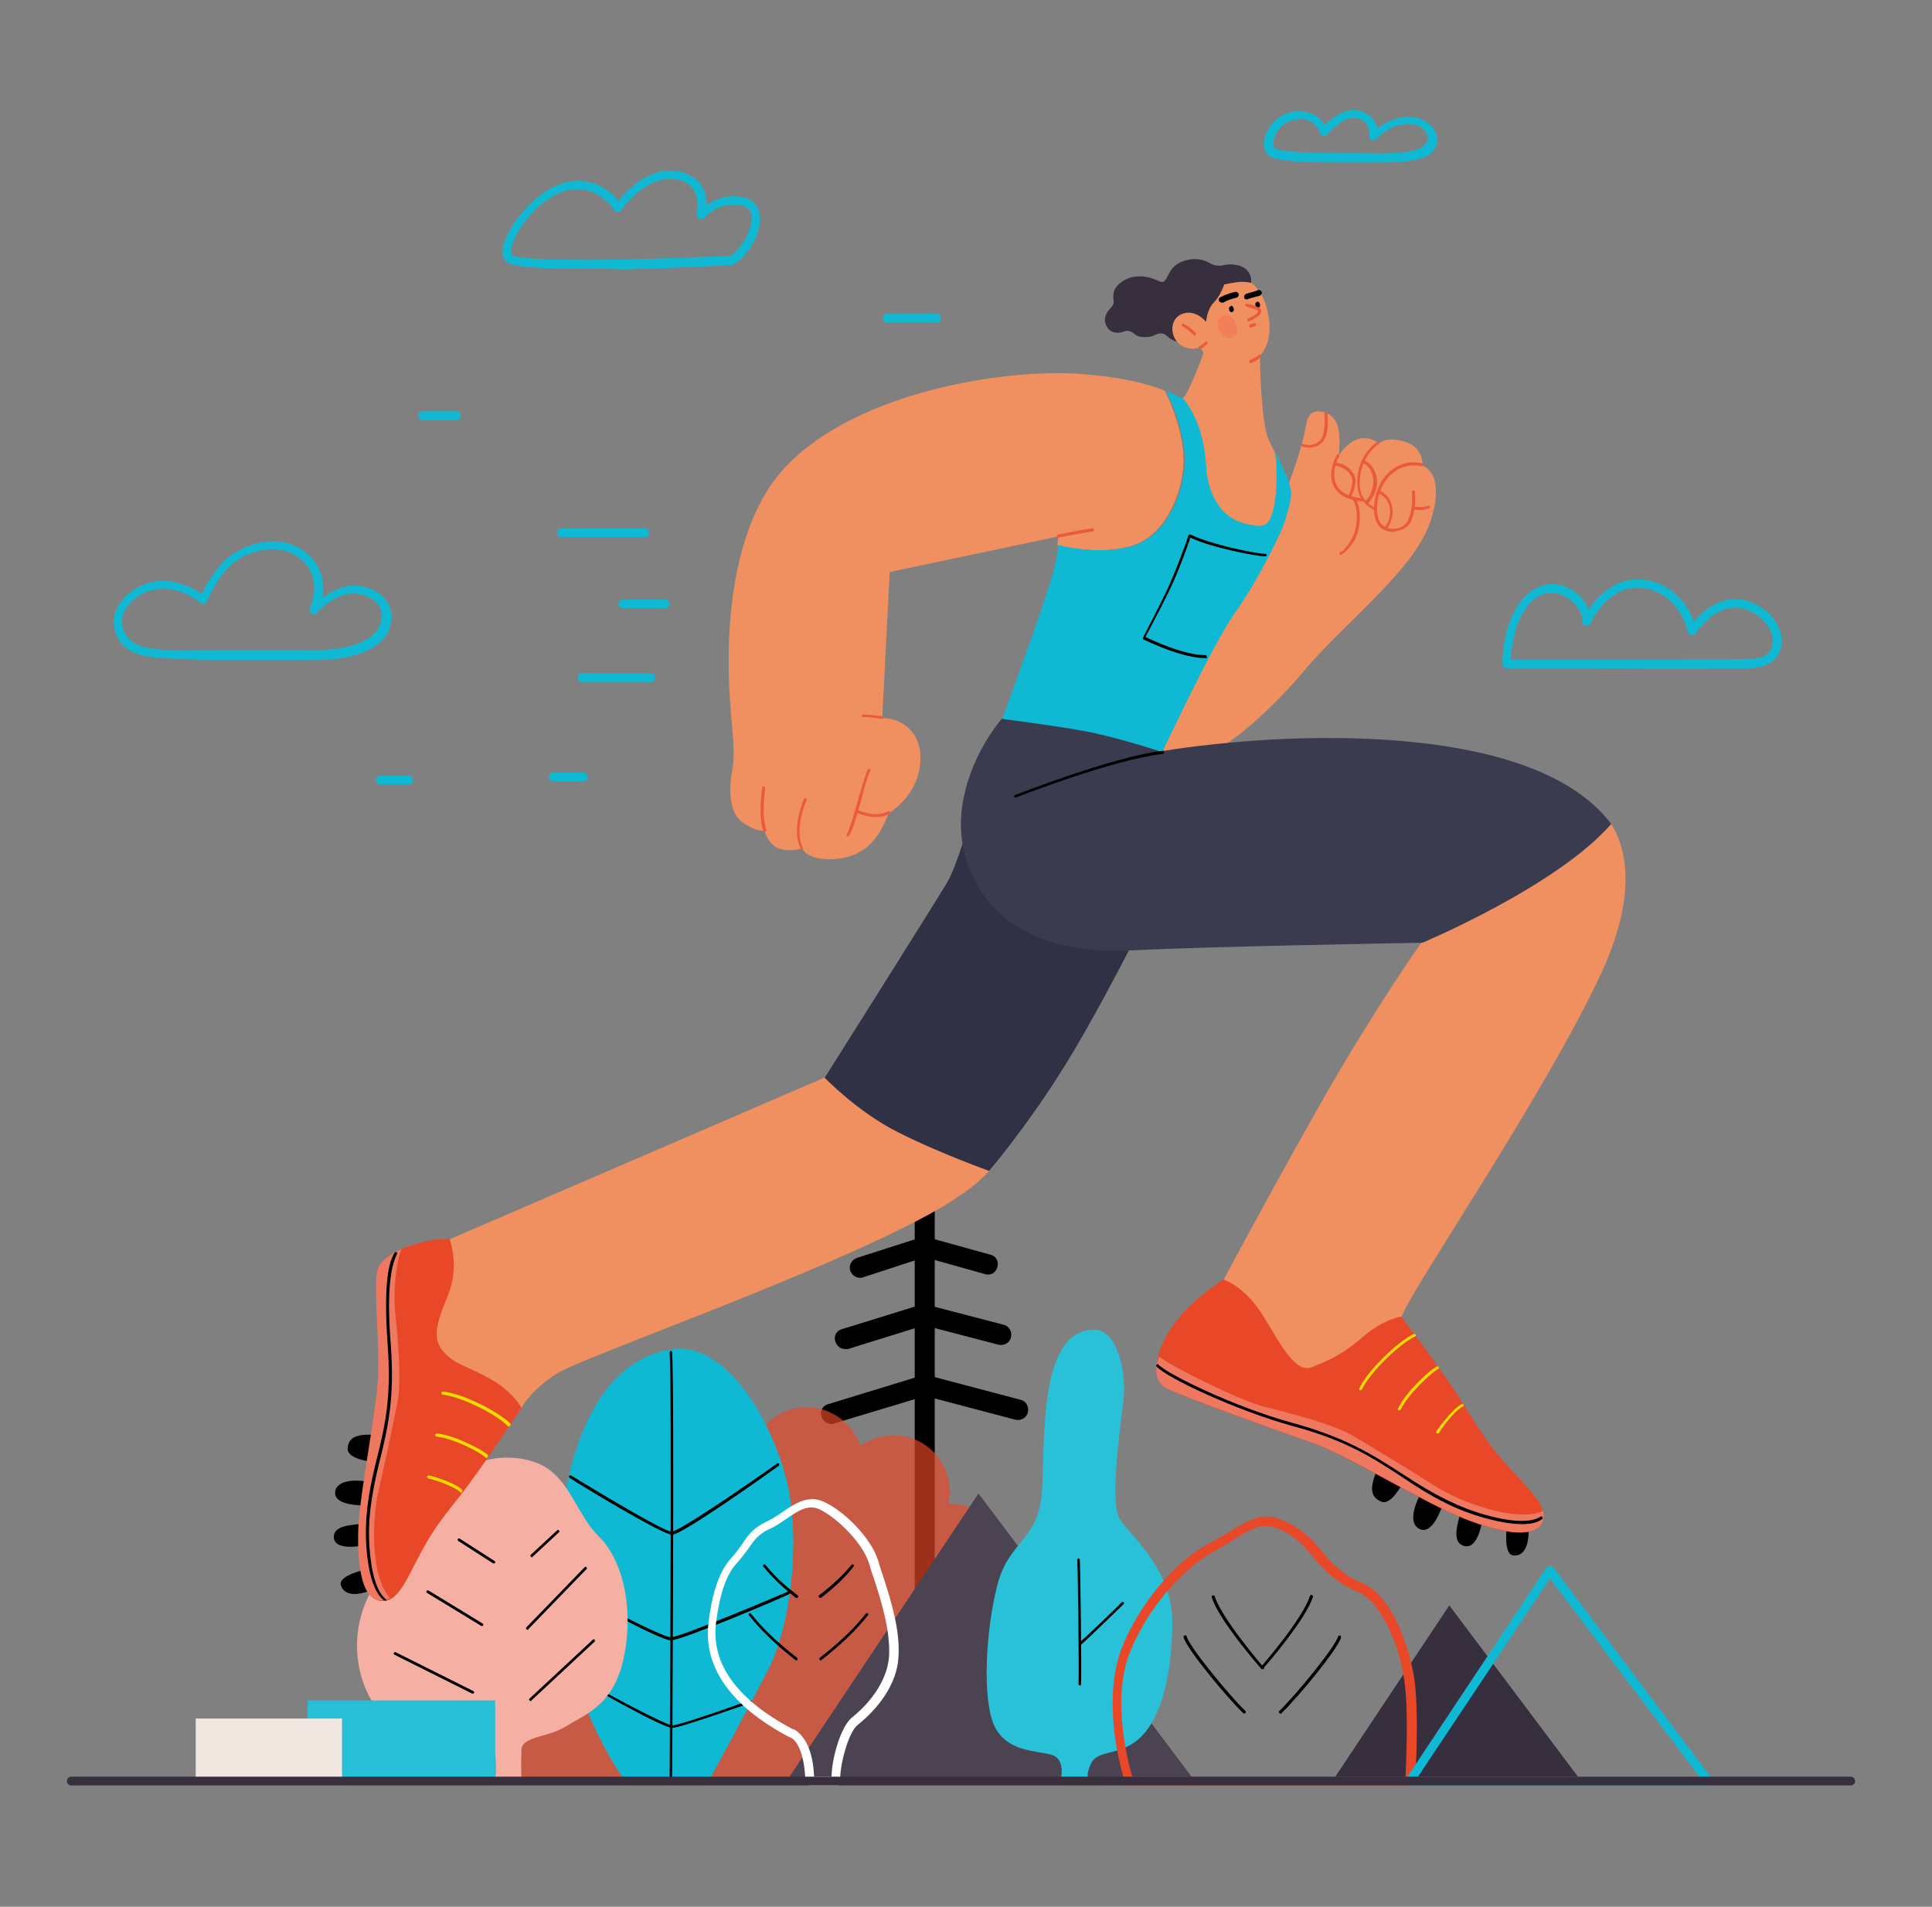 <?xml version="1.0" encoding="utf-8"?>
<!-- Generator: Adobe Illustrator 26.3.1, SVG Export Plug-In . SVG Version: 6.00 Build 0)  -->
<svg version="1.1" id="sketchvalley" xmlns="http://www.w3.org/2000/svg" xmlns:xlink="http://www.w3.org/1999/xlink" x="0px"
	 y="0px" viewBox="0 0 309 305" style="enable-background:new 0 0 309 305;" xml:space="preserve">
<rect x="0" y="0" width="309" height="305" fill="#808080" stroke="none"/>
<style type="text/css">
	.st0{fill:#372E3E;}
	.st1{opacity:0.67;}
	.st2{fill:#E84828;}
	.st3{fill:#0FB9D3;}
	.st4{fill:#4B4351;}
	.st5{fill:#29C1D8;}
	.st6{fill:#F5B0A3;}
	.st7{fill:#FFFFFF;}
	.st8{fill:#27C0D7;}
	.st9{fill:#F1E6E0;}
	.st10{fill:#F09060;}
	.st11{fill:#EE7860;}
	.st12{fill:#EDDC00;}
	.st13{fill:#303145;}
	.st14{fill:#EA5A3D;}
	.st15{fill:#3A3B4E;}
	.st16{opacity:0.25;}
	.st17{fill:#F44C44;}
</style>
<g>
	<g>
		<g>
			<polygon class="st0" points="213.1,284.9 252.9,284.9 231.8,256.8 			"/>
		</g>
		<g>
			<g>
				<path d="M147.9,261.7c-0.9,0-1.6-0.7-1.6-1.6v-67.2c0-0.9,0.7-1.6,1.6-1.6c0.9,0,1.6,0.7,1.6,1.6v67.2
					C149.6,261,148.8,261.7,147.9,261.7z"/>
			</g>
			<g>
				<path d="M137.6,204.4c-0.7,0-1.3-0.4-1.6-1.1c-0.3-0.9,0.2-1.8,1.1-2.1l10.3-3.3c0.3-0.1,0.6-0.1,0.9,0l10.1,2.8
					c0.9,0.2,1.4,1.1,1.1,2c-0.2,0.9-1.1,1.4-2,1.1l-9.6-2.7l-9.8,3.2C137.9,204.4,137.7,204.4,137.6,204.4z"/>
			</g>
			<g>
				<path d="M135.2,215.8c-0.7,0-1.3-0.4-1.6-1.2c-0.3-0.9,0.2-1.8,1.1-2l12.6-3.9c0.3-0.1,0.6-0.1,0.9,0l12.3,3.2
					c0.9,0.2,1.4,1.1,1.2,2c-0.2,0.9-1.1,1.4-2,1.2l-11.9-3.1l-12.2,3.8C135.5,215.8,135.4,215.8,135.2,215.8z"/>
			</g>
			<g>
				<path d="M133,227.8c-0.7,0-1.4-0.5-1.6-1.2c-0.3-0.9,0.2-1.8,1.1-2l15-4.6c0.3-0.1,0.6-0.1,0.9,0l14.8,3.9
					c0.9,0.2,1.4,1.1,1.2,2c-0.2,0.9-1.1,1.4-2,1.2l-14.4-3.8l-14.6,4.4C133.3,227.7,133.2,227.8,133,227.8z"/>
			</g>
		</g>
		<g class="st1">
			<path class="st2" d="M160.5,273.5c3.3-1.3,5.6-4.6,5.6-8.4c0-3.8-2.3-7-5.6-8.3c1-1.6,1.6-3.6,1.6-5.7c0-5.8-4.6-10.5-10.4-10.6
				c0.1-0.6,0.2-1.3,0.2-1.9c0-5-4-9-9-9c-2,0-3.8,0.6-5.3,1.7c-1.2-3.6-4.6-6.2-8.6-6.2c-3.2,0-6,1.7-7.6,4.2
				c-1.8-1.7-4.3-2.7-7-2.7c-5.7,0-10.4,4.6-10.4,10.4c0,0.3,0,0.5,0,0.8c-0.6-0.1-1.2-0.2-1.8-0.2c-5,0-9,4-9,9c0,1,0.2,2,0.5,2.9
				c-0.4-0.1-0.8-0.1-1.2-0.1c-5.4,0-9.8,4.4-9.8,9.8c0,3.4,1.7,6.3,4.3,8.1c-3.9,2.4-6.6,6.8-6.6,11.7c0,2.2,0.5,4.2,1.4,6h84.9
				c0-0.2,0-0.4,0-0.6C166.7,279.7,164.2,275.7,160.5,273.5z"/>
		</g>
		<g>
			<g>
				<path class="st3" d="M108.2,215.8c8.3-0.6,15.3,11.7,17.6,21c2.3,9.3,0.7,23.2-2.9,30.2c-3.6,7-9.5,17.8-9.5,17.8H99.9
					c0,0-11.1-15.1-10.6-34.5S96.5,216.7,108.2,215.8z"/>
			</g>
			<g>
				<path d="M107.3,284.4C107.3,284.4,107.3,284.4,107.3,284.4c-0.1,0-0.2-0.1-0.2-0.2c0-0.6,0.4-61.6,0-67.9c0-0.1,0.1-0.2,0.2-0.2
					c0.1,0,0.2,0.1,0.2,0.2c0.4,6.4,0,67.4,0,68C107.6,284.3,107.5,284.4,107.3,284.4z"/>
			</g>
			<g>
				<path d="M107.5,245.5c-1.6,0-14.9-8.1-16.4-9.1c-0.1-0.1-0.1-0.2-0.1-0.3c0.1-0.1,0.2-0.1,0.3-0.1c5.9,3.6,15,9,16.1,9
					c1.1,0,10.7-6.5,16.9-10.9c0.1-0.1,0.3,0,0.3,0.1c0.1,0.1,0,0.3-0.1,0.3C123,235.6,109.1,245.5,107.5,245.5z"/>
			</g>
			<g>
				<path d="M107.3,262.4c-1.7,0-15.6-7.4-18.1-9.7c-0.1-0.1-0.1-0.2,0-0.3c0.1-0.1,0.2-0.1,0.3,0c2.6,2.4,16.3,9.5,17.8,9.5
					c1.5,0,17.1-6.6,18.7-7.3c0.1-0.1,0.3,0,0.3,0.1c0.1,0.1,0,0.3-0.1,0.3C125.1,255.6,109,262.4,107.3,262.4z"/>
			</g>
			<g>
				<path d="M107.5,276.4c-1.5,0-14.4-7.2-15.6-8.3c-0.1-0.1-0.1-0.2,0-0.3c0.1-0.1,0.2-0.1,0.3,0c1.8,1.7,14.4,8.2,15.3,8.2
					c1.1,0,9.3-2.9,12.4-4c0.1,0,0.3,0,0.3,0.1c0,0.1,0,0.3-0.1,0.3C119.6,272.5,108.8,276.4,107.5,276.4z"/>
			</g>
		</g>
		<g>
			<polygon class="st4" points="125.8,284.9 191.1,284.9 156.5,238.9 			"/>
		</g>
		<g>
			<g>
				<path class="st5" d="M174.9,212.7c3.6-0.1,5.3,6.3,4.8,11c-0.5,4.7-2.3,16.6-0.6,19.3c1.7,2.7,8.7,8.1,8.4,17.2
					c-0.2,9.2-2.2,15.2-5.4,18c-3.3,2.8-6.5,1.6-7.6,3.9c-1.1,2.3-0.2,2.9-0.2,2.9h-4.7c0,0,1-3.6-1.4-4.3c-2.4-0.7-7.2-0.4-9.2-4.7
					c-1.9-4.3-1.4-14.9,0.5-22.4c1.9-7.5,6.9-7,7.2-15.9C167.1,228.6,166.5,212.8,174.9,212.7z"/>
			</g>
			<g>
				<g>
					<path d="M172.7,269.6C172.7,269.6,172.7,269.6,172.7,269.6c-0.1,0-0.2-0.1-0.2-0.2c0.1-2-0.1-18.1-0.2-19.9
						c0-0.1,0.1-0.2,0.2-0.2c0,0,0,0,0,0c0.1,0,0.2,0.1,0.2,0.2c0.1,1.8,0.3,17.9,0.2,19.9C172.9,269.6,172.8,269.6,172.7,269.6z"/>
				</g>
				<g>
					<path d="M172.8,263.2c-0.1,0-0.1,0-0.2-0.1c-0.1-0.1-0.1-0.2,0-0.3c0.6-0.5,6.2-5.8,6.8-6.5c0.1-0.1,0.2-0.1,0.3,0
						c0.1,0.1,0.1,0.2,0,0.3c-0.7,0.7-6.2,6-6.9,6.6C172.9,263.2,172.8,263.2,172.8,263.2z"/>
				</g>
			</g>
		</g>
		<g>
			<g>
				<path class="st2" d="M225.5,285.6h-44.9c-0.3,0-0.6-0.2-0.7-0.5c0-0.1-1-3.2-1.6-7.4c-0.5-3.9-0.7-9.6,1.2-14.3
					c3.5-8.6,10.1-14.6,13.5-16.3v0c1.1-0.6,2.1-1.2,3.2-1.8c2.1-1.3,4-2.5,5.7-2.7c2.6-0.3,6,1.8,8,3.8c0.4,0.4,0.8,0.9,1.2,1.4
					c1.6,1.9,3.6,4.2,6.7,5.4c4.8,1.9,7.6,10.2,8.4,15.3c0.8,5.6,0.2,15.9,0.1,16.4C226.1,285.3,225.8,285.6,225.5,285.6z
					 M181.1,284.2h43.7c0.1-2.4,0.5-10.7-0.2-15.4c-0.8-5.9-3.9-12.8-7.5-14.2c-3.5-1.4-5.6-3.8-7.3-5.8c-0.4-0.5-0.8-0.9-1.1-1.3
					c-1.7-1.9-4.7-3.6-6.8-3.4c-1.4,0.2-3.2,1.3-5.1,2.5c-1,0.6-2.1,1.3-3.2,1.9l0,0c-2.1,1.1-9,6.4-12.8,15.6
					C177.7,271.5,180.4,281.9,181.1,284.2z"/>
			</g>
			<g>
				<path d="M201.9,267c-0.1,0-0.1,0-0.2-0.1c-0.1-0.1-0.1-0.2,0-0.3c0.1-0.1,6.7-7.7,7.8-11.3c0-0.1,0.2-0.2,0.3-0.2
					c0.1,0,0.2,0.2,0.2,0.3c-1.1,3.6-7.6,11.1-7.9,11.4C202.1,267,202,267,201.9,267z"/>
			</g>
			<g>
				<path d="M204.8,274.1c-0.1,0-0.1,0-0.2-0.1c-0.1-0.1-0.1-0.2,0-0.3c2.7-2.6,8.9-10.2,9.4-11.9c0-0.1,0.2-0.2,0.3-0.2
					c0.1,0,0.2,0.2,0.2,0.3c-0.5,1.9-7,9.7-9.5,12.1C205,274.1,204.9,274.1,204.8,274.1z"/>
			</g>
			<g>
				<path d="M201.9,267c-0.1,0-0.1,0-0.2-0.1c-0.3-0.3-6.8-7.8-7.9-11.4c0-0.1,0-0.3,0.2-0.3c0.1,0,0.3,0,0.3,0.2
					c1.1,3.5,7.7,11.2,7.8,11.3c0.1,0.1,0.1,0.2,0,0.3C202,267,202,267,201.9,267z"/>
			</g>
			<g>
				<path d="M199,274.1c-0.1,0-0.1,0-0.2-0.1c-2.5-2.4-9-10.2-9.5-12.1c0-0.1,0-0.3,0.2-0.3c0.1,0,0.3,0,0.3,0.2
					c0.5,1.7,6.7,9.3,9.4,11.9c0.1,0.1,0.1,0.2,0,0.3C199.1,274.1,199.1,274.1,199,274.1z"/>
			</g>
		</g>
		<g>
			<g>
				<path class="st6" d="M79.2,284.9c0,0,0.4-4.5-0.4-5.3c-0.8-0.8-15.9-1.5-19.5-7.8c-3.5-6.3-2.7-14,1.5-19.5
					c4.2-5.4,7.8-9,10.9-14.4c3.1-5.4,11.2-5.7,15.4-3.3c4.2,2.5,5.3,7.9,8.7,11.2c3.4,3.3,5.6,10.4,4.1,18.7s-6.3,9.7-9.3,11.6
					c-3,1.9-7.1,1.6-7.2,3.8c-0.1,2.2,0,5,0,5H79.2z"/>
			</g>
			<g>
				<g>
					<path d="M79,250.1c0,0-0.1,0-0.1,0l-5.6-3.6c-0.1-0.1-0.1-0.2-0.1-0.3c0.1-0.1,0.2-0.1,0.3-0.1l5.6,3.6
						c0.1,0.1,0.1,0.2,0.1,0.3C79.1,250,79.1,250.1,79,250.1z"/>
				</g>
				<g>
					<path d="M85.1,249.1c-0.1,0-0.1,0-0.2-0.1c-0.1-0.1-0.1-0.2,0-0.3l4.2-3.9c0.1-0.1,0.2-0.1,0.3,0c0.1,0.1,0.1,0.2,0,0.3
						l-4.2,3.9C85.2,249.1,85.2,249.1,85.1,249.1z"/>
				</g>
				<g>
					<path d="M84.4,260.7c-0.1,0-0.1,0-0.2-0.1c-0.1-0.1-0.1-0.2,0-0.3l9.3-9.6c0.1-0.1,0.2-0.1,0.3,0c0.1,0.1,0.1,0.2,0,0.3
						l-9.3,9.6C84.5,260.7,84.5,260.7,84.4,260.7z"/>
				</g>
				<g>
					<path d="M84.9,272.1c-0.1,0-0.1,0-0.2-0.1c-0.1-0.1-0.1-0.2,0-0.3l10.1-9.4c0.1-0.1,0.2-0.1,0.3,0c0.1,0.1,0.1,0.2,0,0.3
						l-10.1,9.4C85,272.1,85,272.1,84.9,272.1z"/>
				</g>
				<g>
					<path d="M77.1,260.1c0,0-0.1,0-0.1,0l-8.7-5.3c-0.1-0.1-0.1-0.2-0.1-0.3c0.1-0.1,0.2-0.1,0.3-0.1l8.7,5.3
						c0.1,0.1,0.1,0.2,0.1,0.3C77.3,260,77.2,260.1,77.1,260.1z"/>
				</g>
				<g>
					<path d="M75.6,270.9c0,0-0.1,0-0.1,0l-12.4-6.2c-0.1-0.1-0.2-0.2-0.1-0.3c0.1-0.1,0.2-0.2,0.3-0.1l12.4,6.2
						c0.1,0.1,0.2,0.2,0.1,0.3C75.8,270.9,75.7,270.9,75.6,270.9z"/>
				</g>
			</g>
		</g>
		<g>
			<g>
				<path class="st7" d="M133.7,285.6h-4.2c-0.4,0-0.7-0.3-0.7-0.7c0-1.6-0.4-6-2.4-7l-0.1,0c-6.5-3.4-14-9.3-13-18.2
					c0.4-3.4,1.3-8,3.7-10.5c0.7-0.8,1.2-1.5,1.7-2.2c0.9-1.4,1.8-2.6,3.9-3.6c0.8-0.4,1.7-0.9,2.5-1.5c2-1.4,4.2-2.8,6.6-1.7
					c3.2,1.4,7.7,5.8,8.8,9.6c0.2,0.6,0.4,1.4,0.7,2.2c1.2,3.7,2.8,8.7,2.5,13c-0.3,5.9-5.5,10.1-6.5,10.9c-1.6,1.2-3,7-2.8,9
					c0,0.2,0,0.4-0.2,0.6S133.9,285.6,133.7,285.6z M130.2,284.9L130.2,284.9L130.2,284.9z M130.2,284.2h2.8c0-2.7,1.4-8,3.3-9.5
					c0.9-0.7,5.6-4.6,5.9-9.9c0.2-4-1.3-8.9-2.5-12.5c-0.3-0.8-0.5-1.5-0.7-2.2c-1-3.3-5.2-7.4-8-8.7c-1.8-0.8-3.4,0.3-5.3,1.6
					c-0.9,0.6-1.7,1.2-2.7,1.6c-1.7,0.8-2.4,1.8-3.3,3.1c-0.5,0.7-1.1,1.5-1.9,2.4c-2.2,2.3-3,7.1-3.3,9.7
					c-0.7,6.4,3.4,12.1,12.3,16.8l0.1,0C127.4,276.8,130,278.3,130.2,284.2z M114,259.8L114,259.8L114,259.8z"/>
			</g>
			<g>
				<path d="M127.4,255.6c-0.1,0-0.1,0-0.1,0c-2.3-1.8-3.9-3.4-5.2-5c-0.1-0.1-0.1-0.2,0-0.3c0.1-0.1,0.2-0.1,0.3,0
					c1.3,1.6,2.9,3.2,5.2,4.9c0.1,0.1,0.1,0.2,0,0.3C127.6,255.6,127.5,255.6,127.4,255.6z"/>
			</g>
			<g>
				<path d="M127.4,265.6c-0.1,0-0.1,0-0.1,0c-3.2-2.5-5.6-4.8-7.5-7.2c-0.1-0.1-0.1-0.2,0-0.3c0.1-0.1,0.2-0.1,0.3,0
					c1.8,2.3,4.2,4.6,7.4,7.1c0.1,0.1,0.1,0.2,0,0.3C127.5,265.6,127.4,265.6,127.4,265.6z"/>
			</g>
			<g>
				<path d="M131.2,255.6c-0.1,0-0.1,0-0.2-0.1c-0.1-0.1-0.1-0.2,0-0.3c2.2-1.7,3.9-3.3,5.2-4.9c0.1-0.1,0.2-0.1,0.3,0
					c0.1,0.1,0.1,0.2,0,0.3c-1.3,1.7-3,3.3-5.2,5C131.3,255.6,131.2,255.6,131.2,255.6z"/>
			</g>
			<g>
				<path d="M131.3,265.6c-0.1,0-0.1,0-0.2-0.1c-0.1-0.1-0.1-0.2,0-0.3c3.2-2.5,5.6-4.8,7.4-7.1c0.1-0.1,0.2-0.1,0.3,0
					c0.1,0.1,0.1,0.2,0,0.3c-1.9,2.4-4.2,4.6-7.5,7.2C131.4,265.6,131.3,265.6,131.3,265.6z"/>
			</g>
		</g>
		<g>
			<path class="st3" d="M273.2,285.6h-47.7c-0.3,0-0.5-0.1-0.6-0.4c-0.1-0.2-0.1-0.5,0-0.7l22.4-33.7c0.1-0.2,0.3-0.3,0.6-0.3
				c0.2,0,0.4,0.1,0.6,0.3l25.3,33.7c0.2,0.2,0.2,0.5,0.1,0.7C273.7,285.5,273.5,285.6,273.2,285.6z M226.8,284.2h45l-23.9-31.7
				L226.8,284.2z"/>
		</g>
		<g>
			<rect x="49.2" y="272" class="st8" width="30" height="12.9"/>
		</g>
		<g>
			<rect x="31.3" y="274.9" class="st9" width="23.4" height="10"/>
		</g>
	</g>
	<g>
		<g>
			<g>
				<path class="st10" d="M142,168c12.6,7,30.8,13,6.5,26.3c-18,9.8-55.1,22.7-59.4,25.4c-4.3,2.7-5.7,5.5-5.7,5.5
					s-11.4-1.7-14.9-6.4c-3.4-4.7,3.5-20.6,3.5-20.6L142,168z"/>
			</g>
			<g>
				<path d="M59,254.5c-2.4,0.9-4.1,0.5-4.5-1c-0.3-1.5,3.8-2.4,3.8-2.4L59,254.5z M57.9,243.7c-1.1,0.3-4.7,0.1-4.5,2.3
					c0.2,2.2,4.8,1.2,4.8,1.2L57.9,243.7z M58.8,237c-1-0.2-5-0.6-5.2,1.7c-0.2,2.3,4.9,2.1,4.9,2.1L58.8,237z M59.6,229.5
					c-2.7-0.1-3.9,0.5-4,2.2c-0.1,1.7,3.7,2.1,3.7,2.1L59.6,229.5z"/>
			</g>
			<g>
				<path class="st2" d="M60.3,203.4c0.5-2.6,5-4.2,7.2-4.7c2.2-0.6,4.4-0.5,4.4-0.5s1.7,4.3-0.3,9.1c-2,4.8-2.4,7-0.6,9
					s3.5,2.1,7.3,4.2c3.8,2.1,5.1,4.7,5.1,4.7s-6.2,9.5-10,14.3c-3.8,4.8-4.5,5.8-7.1,10.8c-1.5,2.9-2.8,5.7-4.9,5.8
					c-3.1,0.3-4.1-4.9-3.9-11.4c0.2-6.6,3.2-20,3.2-25.5C60.6,213.6,59.9,206,60.3,203.4z"/>
			</g>
			<g>
				<path class="st11" d="M60.3,203.4c-0.5,2.6,0.3,10.2,0.2,15.7c0,5.5-2.9,18.9-3.2,25.5c-0.2,6.6,0.8,11.7,3.9,11.4
					c0.4,0,0.8-0.2,1.2-0.4c-3.1-3.2-3-12.4-1.8-17.4c1.2-5.1,2.1-9.7,2.9-13.5c0.8-3.7,0.1-10.9-0.3-14.8c-0.3-3.5,0.1-7.6,1-10.1
					C62.4,200.6,60.6,201.8,60.3,203.4z"/>
			</g>
			<g>
				<path class="st12" d="M81.4,228.2c-0.1,0-0.1,0-0.2-0.1c-1.7-1.8-7.4-4.7-10.4-5c-0.1,0-0.2-0.1-0.2-0.3c0-0.1,0.1-0.2,0.3-0.2
					c3.1,0.3,8.8,3.2,10.7,5.1c0.1,0.1,0.1,0.2,0,0.3C81.5,228.2,81.4,228.2,81.4,228.2z"/>
			</g>
			<g>
				<path class="st12" d="M77.8,233.2c-0.1,0-0.1,0-0.2-0.1c-0.8-0.8-5-3-7.8-3.3c-0.1,0-0.2-0.1-0.2-0.3c0-0.1,0.1-0.2,0.3-0.2
					c2.9,0.3,7.2,2.6,8.1,3.4c0.1,0.1,0.1,0.2,0,0.3C78,233.2,77.9,233.2,77.8,233.2z"/>
			</g>
			<g>
				<path class="st12" d="M73.8,238.8c-0.1,0-0.1,0-0.2-0.1c-0.6-0.7-3.3-1.8-5.1-2.2c-0.1,0-0.2-0.2-0.2-0.3c0-0.1,0.2-0.2,0.3-0.2
					c1.7,0.4,4.6,1.5,5.3,2.3c0.1,0.1,0.1,0.2,0,0.3C73.9,238.7,73.8,238.8,73.8,238.8z"/>
			</g>
			<g>
				<path d="M61.5,256c-0.1,0-0.1,0-0.1,0c-1.9-1.5-2.6-5.5-2.8-8.5c-0.3-4.2,0.2-8.3,1.6-13.9c1.5-5.9,2.4-10.4,1.8-18.5
					c-0.7-10.1,0.2-13.2,1.1-14.7c0.1-0.1,0.2-0.2,0.3-0.1c0.1,0.1,0.2,0.2,0.1,0.3c-1.2,2.3-1.6,6.9-1,14.5
					c0.6,8.2-0.3,12.7-1.8,18.7c-1.4,5.6-1.9,9.6-1.6,13.8c0.3,4.2,1.2,7.1,2.6,8.2c0.1,0.1,0.1,0.2,0,0.3
					C61.6,256,61.6,256,61.5,256z"/>
			</g>
		</g>
		<g>
			<path class="st13" d="M156.3,129.2c-1.9,3.3-3,8.9-4.9,12.1c-1.9,3.2-19.5,31.1-19.5,31.1s5.3,5.5,11.7,8.7
				c6.5,3.3,14.6,6.2,14.6,6.2s5.7-6.7,11.2-15.4c5.6-8.7,12.8-23.1,12.8-23.1L156.3,129.2z"/>
		</g>
		<g>
			<g>
				<path class="st10" d="M205.5,79c1.7-4.4,2.5-7.1,3-9.1c0.5-2,0.4-4.1,2.3-4.1c1.9,0,3,1.3,3.3,3c0.3,1.7,0,4.1,0,4.1
					s1.1-1.9,2.9-2.6c1.8-0.7,3.6,0.6,3.6,0.6s1.2-1.2,4.2-0.2c3,1,2.7,3.8,2.7,3.8s2.9,0.7,2,6.1c-0.9,5.4-4.2,9.3-8.7,14.1
					c-4.5,4.7-8.9,8.6-12.4,12.8c-3.5,4.2-10.7,11.4-14.9,12.8c-4.2,1.3-7.7,0.1-7.7,0.1s4.4-11,9-20.1L205.5,79z"/>
			</g>
			<g>
				<path class="st14" d="M209.4,71.6c-0.4,0-0.9-0.1-1.2-0.2c-0.1-0.1-0.2-0.2-0.1-0.3c0.1-0.1,0.2-0.2,0.3-0.1
					c0.7,0.3,1.7,0.3,2.6-0.4c0.7-0.6,1-2.2,0.8-4.4c0-0.1,0.1-0.2,0.2-0.3c0.1,0,0.2,0.1,0.3,0.2c0.1,1.1,0.3,3.8-1,4.8
					C210.7,71.4,210,71.6,209.4,71.6z"/>
			</g>
			<g>
				<path class="st14" d="M217.9,80.2C217.9,80.2,217.9,80.2,217.9,80.2c-0.1,0-2.9-0.1-4.2-1.8c-1.3-1.7-0.8-4,0.1-5.6
					c0.1-0.1,0.2-0.2,0.3-0.1c0.1,0.1,0.2,0.2,0.1,0.3c-0.8,1.4-1.3,3.5-0.1,5.1c1.2,1.5,3.8,1.6,3.9,1.6c0.1,0,0.2,0.1,0.2,0.2
					C218.1,80.1,218,80.2,217.9,80.2z"/>
			</g>
			<g>
				<path class="st14" d="M219.9,81.6c0,0-0.1,0-0.1,0c-2.1-1.1-2.9-2.7-2.7-5.2c0.2-2.4,1.4-4.4,3.1-5.7c0.1-0.1,0.3-0.1,0.3,0.1
					c0.1,0.1,0.1,0.3-0.1,0.3c-0.8,0.6-2.6,2.2-2.9,5.4c-0.2,2.4,0.5,3.7,2.4,4.7c0.1,0.1,0.2,0.2,0.1,0.3
					C220.1,81.6,220,81.6,219.9,81.6z"/>
			</g>
			<g>
				<path class="st14" d="M222.8,85.1c-1.1,0-2-0.5-2.5-1.3c-1.1-1.8-0.5-5.6,1.3-7.7c1.8-2.1,4.1-2.4,5.8-2c0.1,0,0.2,0.2,0.2,0.3
					c0,0.1-0.2,0.2-0.3,0.2c-1.5-0.4-3.6-0.1-5.3,1.8c-1.8,2.1-2.2,5.6-1.3,7.1c0.4,0.7,1.3,1.1,2.3,1.1c1-0.1,1.9-0.6,2.2-1.4
					c0.9-1.9,0.6-4.4,0.6-4.5c0-0.1,0.1-0.2,0.2-0.3c0.1,0,0.2,0.1,0.3,0.2c0,0.1,0.3,2.7-0.6,4.7c-0.4,1-1.5,1.6-2.6,1.7
					C222.9,85.1,222.9,85.1,222.8,85.1z"/>
			</g>
			<g>
				<path class="st14" d="M227.1,81.6c-0.5,0-0.9-0.1-1.1-0.1c-0.1,0-0.2-0.1-0.2-0.3c0-0.1,0.1-0.2,0.3-0.2
					c0.4,0.1,1.5,0.2,2.3-0.1c0.1,0,0.3,0,0.3,0.1c0,0.1,0,0.3-0.1,0.3C228,81.5,227.6,81.6,227.1,81.6z"/>
			</g>
			<g>
				<path class="st14" d="M221.6,84.8c-0.1,0-0.1,0-0.2-0.1c-0.1-0.1-0.1-0.2,0-0.3c0,0,0.7-0.7,0.9-2c0.2-1.3-0.4-3-1.8-3.4
					c-0.1,0-0.2-0.2-0.2-0.3c0-0.1,0.2-0.2,0.3-0.2c1.6,0.5,2.3,2.4,2.1,3.9c-0.2,1.5-1,2.3-1,2.3C221.7,84.7,221.6,84.8,221.6,84.8
					z"/>
			</g>
			<g>
				<path class="st14" d="M218.6,80.5c-0.1,0-0.1,0-0.2-0.1c-0.1-0.1-0.1-0.2,0-0.3c0,0,1-0.8,1.2-2.5c0.3-1.7-0.7-3.2-1.7-3.6
					c-0.1,0-0.2-0.2-0.1-0.3c0-0.1,0.2-0.2,0.3-0.1c1.2,0.4,2.4,2.1,2.1,4.1c-0.3,1.9-1.4,2.8-1.4,2.8
					C218.7,80.5,218.7,80.5,218.6,80.5z"/>
			</g>
			<g>
				<path class="st14" d="M215.8,79.7c0,0-0.1,0-0.1,0c-0.1-0.1-0.1-0.2-0.1-0.3c0,0,0.7-1.3,0.7-2.4c0-1.1-1.1-2.3-2.8-2.5
					c-0.1,0-0.2-0.1-0.2-0.3c0-0.1,0.1-0.2,0.3-0.2c2,0.2,3.2,1.7,3.2,2.9c0,1.3-0.7,2.6-0.8,2.7C215.9,79.7,215.9,79.7,215.8,79.7z
					"/>
			</g>
			<g>
				<path class="st14" d="M214.4,88.8c-0.1,0-0.2-0.1-0.2-0.2c0-0.1,0-0.3,0.2-0.3c0,0,0.7-0.2,1.8-2.1c1.1-2,1-5,0.2-6.2
					c-0.1-0.1,0-0.3,0.1-0.3c0.1-0.1,0.3,0,0.3,0.1c1,1.4,0.9,4.7-0.2,6.7C215.3,88.5,214.5,88.7,214.4,88.8
					C214.4,88.8,214.4,88.8,214.4,88.8z"/>
			</g>
		</g>
		<g>
			<path class="st10" d="M257.7,131.8c3.8,6.2,2.6,14.9-1.7,24.1c-9.1,19.4-29.7,49.5-31.7,54.4c-2,4.9-1.5,8.1-1.5,8.1
				s-10.7,5.6-16.4,3.8c-5.8-1.8-10.7-17.5-10.7-17.5s13.5-25.2,20.5-36.7c7-11.5,11.2-17.3,11.2-17.3S247,134.9,257.7,131.8z"/>
		</g>
		<g>
			<path class="st15" d="M160.2,115c-3.3,3.9-8.9,13.7-5.4,23.3c4.3,11.5,15.2,14.3,26.7,13.7c11.5-0.6,46-1.2,46-1.2
				s21.5-9,30.2-19c-10.3-13.6-37.9-14.2-52.4-13.6c-11,0.5-19.1,1.9-19.1,1.9s-6.3-3.9-11.6-5.1C166.2,113.1,160.2,115,160.2,115z"
				/>
		</g>
		<g>
			<g>
				<path d="M244.5,244.8c0,2.7-0.9,4.2-2.5,4c-1.6-0.2-1-4.6-1-4.6L244.5,244.8z M233.5,242.1c-0.1,1.1-1.6,4.6,0.7,5.2
					s2.9-4.3,2.9-4.3L233.5,242.1z M227.2,238.9c-0.5,1-2.3,4.7-0.1,5.7c2.2,1,3.7-4.1,3.7-4.1L227.2,238.9z M220.1,235.5
					c-1.1,2.7-0.8,4,0.8,4.7c1.6,0.7,3.4-2.9,3.4-2.9L220.1,235.5z"/>
			</g>
			<g>
				<path class="st2" d="M186.4,222c-2.4-1.4-1.3-5.5-0.2-7.6c2.8-5.8,9.5-9.7,9.5-9.7s3.3,0.9,6.4,5.9c2.8,4.6,5.1,9.1,7.7,8.1
					c2.6-1.1,4.5-1.7,8-4.7c3.4-3,6.3-3.4,6.3-3.4s7.2,9.4,10.5,14.9c3.4,5.4,4.1,6.4,8.1,10.7c2.3,2.5,4.6,4.7,4,6.9
					c-0.8,3.1-6.2,2.4-12.6-0.2c-6.4-2.5-18.6-10.1-24-12C204.8,229,188.8,223.4,186.4,222z"/>
			</g>
			<g>
				<path class="st11" d="M186.4,222c2.4,1.3,18.4,7,23.8,8.9c5.4,1.9,17.6,9.5,24,12c6.4,2.5,11.8,3.3,12.6,0.2
					c0.1-0.4,0.1-0.9,0-1.4c-4.2,1.9-13.2-1.3-17.8-4.3c-4.6-3-8.8-5.4-12.2-7.5c-3.4-2.1-10.7-3.9-14.7-4.9
					c-3.6-0.9-14.6-6.3-16.7-8C184.5,219.3,185,221.2,186.4,222z"/>
			</g>
			<g>
				<path class="st12" d="M217.6,222.4c0,0-0.1,0-0.1,0c-0.1-0.1-0.2-0.2-0.1-0.3c1.4-3,6.3-7.6,8.7-8.7c0.1-0.1,0.3,0,0.3,0.1
					c0.1,0.1,0,0.3-0.1,0.3c-2.4,1.1-7.2,5.7-8.5,8.5C217.7,222.3,217.6,222.4,217.6,222.4z"/>
			</g>
			<g>
				<path class="st12" d="M223.8,225.6c0,0-0.1,0-0.1,0c-0.1-0.1-0.2-0.2-0.1-0.3c1.3-2.7,5.1-6.2,6.2-6.7c0.1-0.1,0.3,0,0.3,0.1
					c0.1,0.1,0,0.3-0.1,0.3c-1,0.5-4.7,3.9-6,6.5C223.9,225.6,223.8,225.6,223.8,225.6z"/>
			</g>
			<g>
				<path class="st12" d="M229.9,229.3c0,0-0.1,0-0.1,0c-0.1-0.1-0.1-0.2-0.1-0.3c1-1.5,3.1-4,4.1-4.4c0.1,0,0.3,0,0.3,0.1
					c0,0.1,0,0.3-0.1,0.3c-0.9,0.3-2.9,2.6-3.9,4.3C230,229.2,230,229.3,229.9,229.3z"/>
			</g>
			<g>
				<path d="M243.4,243.8c-1.9,0-4.2-0.5-6-1c-4.3-1.2-8.1-3.1-13.1-6.5c-5.3-3.5-9.4-6-17.6-8.2c-9-2.5-20.1-7.7-21.7-9.5
					c-0.1-0.1-0.1-0.2,0-0.3s0.2-0.1,0.3,0c1.4,1.5,12.2,6.8,21.4,9.3c8.3,2.3,12.4,4.8,17.8,8.3c5,3.3,8.8,5.2,13,6.4
					c4.2,1.2,7.4,1.3,8.9,0.3c0.1-0.1,0.3,0,0.3,0.1c0.1,0.1,0,0.3-0.1,0.3C245.9,243.6,244.7,243.8,243.4,243.8z"/>
			</g>
		</g>
		<g>
			<g>
				<path class="st0" d="M199.9,45.7c0.1-0.2,0.2-0.4,0.2-0.6c0.1-1-0.5-2.4-2.3-2.7c-0.8-0.2-1.5-0.1-2,0c-0.8,0.2-1.6,0.1-2.3-0.3
					c-0.8-0.5-2.1-0.9-3.7-0.5c-3.1,0.8-2.8,3.1-3.8,3.5c-0.5,0.1-1.3-0.6-2.7-0.8c-1.1-0.2-2.9-0.2-4.4,1.2
					c-0.9,0.8-0.9,1.8-0.8,2.5c0.1,0.4-0.1,0.9-0.4,1.2c-0.6,0.6-1.4,1.7-0.7,3c0.7,1.3,2,1.1,2.9,0.8c0.5-0.2,1,0,1.4,0.3
					c0.4,0.4,1,0.7,2.1,0.6c0.7,0,1.2-0.2,1.5-0.4c0.6-0.3,1.3-0.2,1.7,0.2c0.4,0.4,1.1,0.9,2.2,1.1c2.2,0.5,4.3-0.4,5.1-0.8
					c0.2-0.1,0.4-0.2,0.5-0.4L199.9,45.7z"/>
			</g>
			<g>
				<path class="st10" d="M206.3,80.2c-0.2,1.1-0.7,2.7-1.6,4.6c-0.9-0.1-2.4-0.4-5.1-0.9c-4.8-0.9-6.6-5.4-6.8-9.4
					c-0.2-4.1-1.5-8.2-3.7-10.8c0.7,0.1,3.4-7.2,3.4-7.2l-0.5-1c0,0-1.1,0.7-2.8-0.1c-2.2-1.1-2.3-4.4-0.1-5.2
					c2.2-0.8,3.8,1.3,3.8,1.3s0.1-2,1.3-3.2c1-1,1.6-2.8,1.6-2.8s0.9-0.2,2.3-0.4c1.4-0.1,2.1,0.2,2.1,0.2s2.1,1.3,2.7,5.4
					c0.7,4.4-1.4,6.2-1.4,6.2s0.1,10.5,1.4,13.4C204.2,73.4,206.8,76.6,206.3,80.2z"/>
			</g>
			<g>
				<path d="M195.4,48.4c-0.2,0-0.3-0.1-0.4-0.2c-0.1-0.2-0.1-0.5,0.1-0.6c0.8-0.5,2.3-0.9,2.4-0.9c0.3-0.1,0.5,0.1,0.6,0.3
					c0.1,0.3-0.1,0.5-0.3,0.6c-0.4,0.1-1.6,0.4-2.1,0.8C195.5,48.4,195.5,48.4,195.4,48.4z"/>
			</g>
			<g>
				<path d="M199.4,47.9c-0.2,0-0.4-0.1-0.4-0.3c-0.1-0.2,0.1-0.5,0.3-0.6c0.7-0.2,1.8-0.5,1.9-0.6c0.2-0.1,0.5,0.1,0.6,0.3
					c0.1,0.2-0.1,0.5-0.3,0.6c0,0-1.2,0.3-1.8,0.5C199.5,47.9,199.4,47.9,199.4,47.9z"/>
			</g>
			<g>
				<g>
					<g>
						<g id="XMLID_00000134935735822330445990000011825511738246096309_">
							<path d="M197.3,49.3c0.1,0.3,0,0.5-0.2,0.6c-0.2,0.1-0.4,0-0.5-0.3c-0.1-0.3,0-0.5,0.2-0.6C197,48.8,197.2,49,197.3,49.3z"/>
						</g>
					</g>
				</g>
			</g>
			<g>
				<g>
					<g>
						<g id="XMLID_00000152962462157097443440000003561732809058223542_">
							<path d="M201.5,48.6c0.1,0.3,0,0.5-0.2,0.6c-0.2,0.1-0.4,0-0.5-0.3c-0.1-0.3,0-0.5,0.2-0.6C201.2,48.2,201.4,48.3,201.5,48.6
								z"/>
						</g>
					</g>
				</g>
			</g>
			<g>
				<g>
					<g class="st16">
						<g>
							<g id="XMLID_00000171709817149623057570000017724977514057507485_">
								<path class="st17" d="M197.6,51.6c0.6,1.1,0.4,1.9-0.4,2.3c-0.8,0.4-1.5,0.1-2.1-1c-0.6-1.1-0.4-1.9,0.4-2.3
									C196.3,50.2,197,50.5,197.6,51.6z"/>
							</g>
						</g>
					</g>
				</g>
			</g>
			<g>
				<path class="st14" d="M199.7,51.4c-0.1,0-0.2-0.1-0.2-0.2c0-0.1,0-0.3,0.2-0.3c0,0,0.3-0.1,0.8-0.4c0.5-0.3,0.8-0.6,0.7-0.8
					c-0.1-0.2-1-0.4-1.4-0.5c-0.2-0.1-0.4-0.1-0.5-0.2c-0.1,0-0.2-0.2-0.1-0.3c0-0.1,0.2-0.2,0.3-0.1c0.1,0,0.3,0.1,0.5,0.1
					c1,0.3,1.6,0.5,1.7,0.9c0.1,0.5-0.3,1-1,1.3C200.2,51.3,199.8,51.4,199.7,51.4C199.8,51.4,199.7,51.4,199.7,51.4z"/>
			</g>
			<g>
				<path class="st14" d="M200,52.4c-0.1,0-0.2-0.1-0.2-0.2c0-0.1,0-0.3,0.1-0.3c0.4-0.1,0.7-0.2,0.7-0.2c0.1,0,0.3,0,0.3,0.2
					c0,0.1,0,0.3-0.2,0.3C200.7,52.2,200.4,52.3,200,52.4C200,52.4,200,52.4,200,52.4z"/>
			</g>
			<g>
				<path class="st14" d="M191.1,53.7c-0.1,0-0.1,0-0.2-0.1c0,0-1.1-1.1-1.8-1.4c-0.1-0.1-0.2-0.2-0.1-0.3c0.1-0.1,0.2-0.2,0.3-0.1
					c0.8,0.3,1.9,1.4,1.9,1.4c0.1,0.1,0.1,0.2,0,0.3C191.2,53.6,191.2,53.7,191.1,53.7z"/>
			</g>
			<g>
				<path class="st14" d="M191.9,55.8c-0.1,0-0.2,0-0.2-0.1c-0.1-0.1,0-0.3,0.1-0.3c0.4-0.2,1-0.7,1-0.7c0.1-0.1,0.2-0.1,0.3,0
					c0.1,0.1,0.1,0.2,0,0.3c0,0-0.6,0.6-1.1,0.8C192,55.8,191.9,55.8,191.9,55.8z"/>
			</g>
			<g>
				<path class="st14" d="M200,58.1c-0.1,0-0.2-0.1-0.2-0.2c0-0.1,0-0.3,0.1-0.3c0,0,0.8-0.3,1.4-0.8c0.1-0.1,0.2-0.1,0.3,0
					c0.1,0.1,0.1,0.2,0,0.3C201,57.8,200.1,58.1,200,58.1C200.1,58.1,200,58.1,200,58.1z"/>
			</g>
		</g>
		<g>
			<g>
				<path class="st10" d="M186.3,62.5c0.9,1.8,3.1,6.8,3,11.5c-0.2,4.7-2.7,11.8-8.6,13.4c-4.9,1.3-9.9,0.2-11.6-0.2
					c0.1-0.9,0.2-1.4,0.2-1.4l-27,5.7l-1.2,23.4c1.9-0.2,6.4,1.3,6.1,6.9c-0.3,5.6-5.1,8.3-5.1,8.3c-1.5,4.1-3.8,6.9-8.4,7.3
					c-4.6,0.4-5.4-1.7-5.4-1.7s-1.6,0.6-3.5,0.1c-1.9-0.5-2.5-2.9-2.5-2.9s-1.4,0.2-3.6-1.4c-2.2-1.6-2.1-5.6-1.6-8.2
					c0.5-2.6,0.1-5.5-0.2-9.3c-0.3-3.8-2.5-27.9,9.1-39.7c11.6-11.8,34.8-15.3,46.6-14.5C179.6,60.3,183.9,61.5,186.3,62.5z"/>
			</g>
			<g>
				<path class="st14" d="M140.1,130.7c-1.7,0-3.1-0.7-3.2-0.8c-0.1-0.1-0.2-0.2-0.1-0.3c0.1-0.1,0.2-0.2,0.3-0.1
					c0,0,2.6,1.4,4.9,0.3c0.1-0.1,0.3,0,0.3,0.1c0.1,0.1,0,0.3-0.1,0.3C141.5,130.6,140.7,130.7,140.1,130.7z"/>
			</g>
			<g>
				<path class="st14" d="M135.6,133.8c0,0-0.1,0-0.1,0c-0.1-0.1-0.1-0.2-0.1-0.3c0.5-0.9,1.3-3.5,1.9-5.8c0.6-2,1.1-3.8,1.5-4.6
					c0.1-0.1,0.2-0.2,0.3-0.1c0.1,0.1,0.2,0.2,0.1,0.3c-0.4,0.7-0.9,2.5-1.4,4.5c-0.7,2.4-1.4,5-2,5.9
					C135.8,133.8,135.7,133.8,135.6,133.8z"/>
			</g>
			<g>
				<path class="st14" d="M128.3,135.9c-0.1,0-0.2,0-0.2-0.1c-1-1.8-0.8-5,0.5-8c0.1-0.1,0.2-0.2,0.3-0.1c0.1,0.1,0.2,0.2,0.1,0.3
					c-1.2,2.8-1.5,5.9-0.6,7.6c0.1,0.1,0,0.3-0.1,0.3C128.3,135.9,128.3,135.9,128.3,135.9z"/>
			</g>
			<g>
				<path class="st14" d="M122.3,133.1c-0.1,0-0.2-0.1-0.2-0.1c-0.9-2.4-0.2-6.8-0.2-7c0-0.1,0.1-0.2,0.3-0.2c0.1,0,0.2,0.1,0.2,0.3
					c0,0-0.7,4.4,0.2,6.7C122.5,132.9,122.5,133,122.3,133.1C122.3,133.1,122.3,133.1,122.3,133.1z"/>
			</g>
			<g>
				<path class="st14" d="M141.1,115C141.1,115,141.1,115,141.1,115c-1.7-0.3-3-0.3-3.1-0.3c-0.1,0-0.2-0.1-0.2-0.2
					c0-0.1,0.1-0.2,0.2-0.2c0.1,0,1.4,0,3.1,0.3c0.1,0,0.2,0.1,0.2,0.3C141.3,115,141.2,115,141.1,115z"/>
			</g>
			<g>
				<path class="st14" d="M169.2,86c-0.1,0-0.2-0.1-0.2-0.2c0-0.1,0.1-0.2,0.2-0.3c3-0.6,5.5-1,5.5-1c0.1,0,0.2,0.1,0.3,0.2
					c0,0.1-0.1,0.2-0.2,0.3C174.8,85,172.3,85.4,169.2,86C169.3,86,169.3,86,169.2,86z"/>
			</g>
		</g>
		<g>
			<path class="st3" d="M203.9,72.3c0.6,3.5,0.3,11-1.7,11.7c-0.9,0.3-1.6,0-2.5-0.1c-4.8-0.9-6.6-5.4-6.8-9.4
				c-0.2-4.1-1.5-8.2-3.7-10.8c-0.3,0-1.1-0.5-2.7-1.2c0.9,1.8,3.1,6.8,3,11.5c-0.2,4.7-2.7,11.8-8.6,13.4
				c-4.9,1.3-9.9,0.2-11.6-0.2c-0.2,1.6-0.7,4.2-1.8,7.4c-1.6,5.1-7.2,20.4-7.2,20.4s7.9,1,12.9,1.9c5.1,0.9,12.7,3.4,12.7,3.4
				s8.1-17.3,11.5-22.1c2.4-3.3,5.6-9,7.5-13.3c0.2-0.3,0.3-0.7,0.4-1c0.3-0.9,0.8-2.3,1.1-4c0.1-0.4,0.1-0.8,0.1-1.3
				C206.1,76.3,204.9,74.3,203.9,72.3z"/>
		</g>
		<g>
			<path d="M193,105.3c-4.1,0-9.8-2.9-10.1-3c-0.1,0-0.1-0.1-0.1-0.1c0-0.1,0-0.1,0-0.2c0,0,2.2-4.2,3.7-7.3c1.5-3.1,3.6-9,3.6-9.1
				c0-0.1,0.1-0.1,0.1-0.1c0.1,0,0.1,0,0.2,0c3.2,1.6,10.6,3.1,12,3.1c0.1,0,0.2,0.1,0.2,0.2s-0.1,0.2-0.2,0.2c-1.4,0-8.7-1.4-12-3
				c-0.4,1.2-2.2,6.2-3.6,8.9c-1.3,2.7-3.2,6.2-3.6,7c1.1,0.5,6.1,2.9,9.6,2.9c0.1,0,0.2,0.1,0.2,0.2S193.1,105.3,193,105.3z"/>
		</g>
		<g>
			<path d="M162.4,127.6c-0.1,0-0.2-0.1-0.2-0.1c0-0.1,0-0.3,0.1-0.3c0.2-0.1,15.9-6.2,23.6-7.1c0.1,0,0.2,0.1,0.3,0.2
				c0,0.1-0.1,0.2-0.2,0.3C178.3,121.4,162.6,127.5,162.4,127.6C162.5,127.6,162.4,127.6,162.4,127.6z"/>
		</g>
	</g>
	<g>
		<path class="st0" d="M296,285.6H11.4c-0.4,0-0.7-0.3-0.7-0.7c0-0.4,0.3-0.7,0.7-0.7H296c0.4,0,0.7,0.3,0.7,0.7
			C296.7,285.3,296.4,285.6,296,285.6z"/>
	</g>
	<g>
		<path class="st3" d="M29.9,105.4c-6.4,0-10.6-0.4-11.6-4.9c-0.4-1.6,0.2-3.4,1.6-4.9c1.8-2,4.8-3,7.4-2.6c2.3,0.4,4,1.3,5,2
			c0.5-1.2,1.7-3.3,3.4-5.1c2.9-3,9.4-5.1,13.7-1.1c2.3,2.1,2.5,4.9,2.2,6.8c0.9-0.6,2-1.3,3.4-1.7c2-0.6,4.4,0,6,1.3
			c1.2,1.1,1.8,2.5,1.6,4.2c-0.5,3.9-5.1,6.2-12.3,6.2H34.5c-0.9,0-1.7,0-2.5,0C31.3,105.4,30.5,105.4,29.9,105.4z M26,94.2
			c-1.9,0-3.9,0.8-5.2,2.3c-1.1,1.2-1.5,2.5-1.2,3.7c0.9,3.7,4.4,3.9,12.4,3.8c0.8,0,1.7,0,2.5,0h15.6c9.6,0,10.8-3.8,10.9-5
			c0.1-1.2-0.2-2.2-1.1-2.9c-1.2-1-3.2-1.4-4.7-1c-2.5,0.7-4.5,2.8-4.5,2.9c-0.2,0.3-0.6,0.3-0.9,0.1c-0.3-0.2-0.4-0.6-0.2-0.9
			c0.1-0.2,2-4.5-1.2-7.5c-3.7-3.4-9.3-1.5-11.8,1c-2.3,2.4-3.5,5.5-3.5,5.5c-0.1,0.2-0.3,0.4-0.5,0.4c-0.2,0.1-0.5,0-0.6-0.2
			c0,0-1.9-1.7-5-2.2C26.7,94.3,26.3,94.2,26,94.2z"/>
	</g>
	<g>
		<path class="st3" d="M254.7,106.9c-6.8,0-13.6,0-13.7,0c-0.4,0-0.7-0.3-0.7-0.7c0-0.3-0.1-6.9,3.6-10.8c1.9-1.9,4.3-2.5,6.6-1.5
			c1.7,0.7,3,2.1,3.6,3.6c0.4-0.6,0.9-1.3,1.5-1.9c2.2-2.3,4.9-3.3,7.7-2.8c4.8,0.8,6.9,4.6,7.6,6.6c1.5-1.8,4.9-4.7,9.1-3.1
			c3.2,1.2,5.4,4.3,4.9,7.1c-0.4,2.1-2.2,3.4-5,3.5c-5.8,0.1-11.5,0.1-14.9,0.1l-1.1,0l0,0C261.4,106.9,258.1,106.9,254.7,106.9z
			 M263.9,106.2L263.9,106.2L263.9,106.2z M241.6,105.5c3.1,0,15.8,0,22.3,0l1.1,0c3.4,0,9.1,0,14.9-0.1c2.1,0,3.4-0.9,3.6-2.3
			c0.3-1.8-1.1-4.4-4-5.5c-2-0.8-3.9-0.4-5.9,1.1c-1.5,1.2-2.4,2.6-2.4,2.6c-0.2,0.2-0.4,0.4-0.7,0.3c-0.3-0.1-0.5-0.3-0.6-0.6
			c0-0.2-1.2-5.9-6.9-6.9c-2.3-0.4-4.5,0.4-6.4,2.4c-1.5,1.5-2.2,3.2-2.2,3.2c-0.1,0.3-0.5,0.5-0.8,0.4c-0.3-0.1-0.6-0.4-0.5-0.7
			c0.1-1.5-1.4-3.4-3.2-4.2c-1-0.4-3.1-0.9-5.1,1.2C242.2,99.1,241.7,103.7,241.6,105.5z"/>
	</g>
	<g>
		<path class="st3" d="M93.1,43c-11.3,0-11.9-0.9-12.3-1.3c-0.6-0.8-0.6-2.1,0.2-3.8c1.4-3.2,5.6-8.3,10.4-8.9
			c3.9-0.5,6.4,1.8,7.5,3.1c1.4-1.7,5-5.5,9.5-4.7c1.7,0.3,3,1.1,3.8,2.3c0.6,1,0.8,2.2,0.8,3.1c1.3-0.9,3.4-1.8,6-1.2
			c1.4,0.3,2.3,1.3,2.5,2.8c0.4,2.6-1.7,6.5-4.2,7.9c-0.1,0.1-0.2,0.1-0.3,0.1c-0.1,0-8.6,0.5-17.2,0.7C97.2,43,95,43,93.1,43z
			 M81.9,40.8c1.5,1.1,18.9,0.9,34.9,0.1c1.9-1.1,3.6-4.4,3.4-6.4c-0.1-0.9-0.6-1.4-1.5-1.6c-3.6-0.9-6,1.9-6,1.9
			c-0.2,0.3-0.6,0.3-0.9,0.2c-0.3-0.2-0.4-0.5-0.4-0.8c0,0,0.6-2.2-0.5-3.9c-0.6-0.9-1.5-1.4-2.8-1.6c-4.8-0.8-8.7,4.8-8.7,4.9
			c-0.1,0.2-0.4,0.3-0.6,0.3c-0.2,0-0.5-0.1-0.6-0.3c-0.1-0.2-2.4-3.8-6.7-3.3c-4.1,0.5-8,5-9.3,8.1C81.7,39.7,81.7,40.5,81.9,40.8z
			 M117,41.6L117,41.6L117,41.6z"/>
	</g>
	<g>
		<path class="st3" d="M220.3,26c-0.8,0-1.7,0-2.7,0c-1,0-2,0-3,0c-6.4,0-10.5-0.2-11.7-1.1c-0.8-0.7-1-2.1-0.4-3.5
			c0.7-1.7,2.5-3.7,5.4-3.6c2.1,0.1,3.3,1.1,4,2.2c1.1-1.1,3.3-2.9,5.6-2.3c1.7,0.5,2.5,1.7,2.8,2.8c1.6-1.2,3.8-2.1,6.1-1.7
			c1.6,0.3,3,1.5,3.4,2.9c0.3,1.2-0.2,2.3-1.3,3.1C226.8,25.8,224,26,220.3,26z M207.8,19.1c-2.1,0-3.5,1.5-3.9,2.7
			c-0.3,0.8-0.3,1.6,0,1.9c0.6,0.5,4.2,0.8,10.7,0.8c1,0,2.1,0,3.1,0c4.5,0.1,8.3,0.1,9.9-1.1c0.6-0.5,0.9-1,0.7-1.7
			c-0.2-0.9-1.1-1.6-2.2-1.8c-2.3-0.4-4.7,0.9-5.9,2.3c-0.2,0.2-0.5,0.3-0.8,0.2c-0.3-0.1-0.4-0.4-0.4-0.7c0-0.2,0.2-2.3-1.9-2.8
			c-1.8-0.5-4.1,1.7-4.8,2.6c-0.2,0.2-0.4,0.3-0.7,0.2c-0.3-0.1-0.5-0.2-0.5-0.5c0-0.1-0.7-2.1-3.2-2.2
			C207.9,19.1,207.8,19.1,207.8,19.1z"/>
	</g>
	<g>
		<path class="st3" d="M103.1,85.9H89.8c-0.4,0-0.7-0.3-0.7-0.7s0.3-0.7,0.7-0.7h13.3c0.4,0,0.7,0.3,0.7,0.7S103.5,85.9,103.1,85.9z
			"/>
	</g>
	<g>
		<path class="st3" d="M106.4,97.3h-6.8c-0.4,0-0.7-0.3-0.7-0.7s0.3-0.7,0.7-0.7h6.8c0.4,0,0.7,0.3,0.7,0.7S106.8,97.3,106.4,97.3z"
			/>
	</g>
	<g>
		<path class="st3" d="M104.1,109.1h-11c-0.4,0-0.7-0.3-0.7-0.7s0.3-0.7,0.7-0.7h11c0.4,0,0.7,0.3,0.7,0.7S104.5,109.1,104.1,109.1z
			"/>
	</g>
	<g>
		<path class="st3" d="M93.3,125h-4.8c-0.4,0-0.7-0.3-0.7-0.7s0.3-0.7,0.7-0.7h4.8c0.4,0,0.7,0.3,0.7,0.7S93.7,125,93.3,125z"/>
	</g>
	<g>
		<path class="st3" d="M65.4,125.5h-4.6c-0.4,0-0.7-0.3-0.7-0.7s0.3-0.7,0.7-0.7h4.6c0.4,0,0.7,0.3,0.7,0.7S65.7,125.5,65.4,125.5z"
			/>
	</g>
	<g>
		<path class="st3" d="M73,67.2h-5.4c-0.4,0-0.7-0.3-0.7-0.7s0.3-0.7,0.7-0.7H73c0.4,0,0.7,0.3,0.7,0.7S73.4,67.2,73,67.2z"/>
	</g>
	<g>
		<path class="st3" d="M149.8,51.6h-7.9c-0.4,0-0.7-0.3-0.7-0.7s0.3-0.7,0.7-0.7h7.9c0.4,0,0.7,0.3,0.7,0.7S150.1,51.6,149.8,51.6z"
			/>
	</g>
</g>
</svg>
